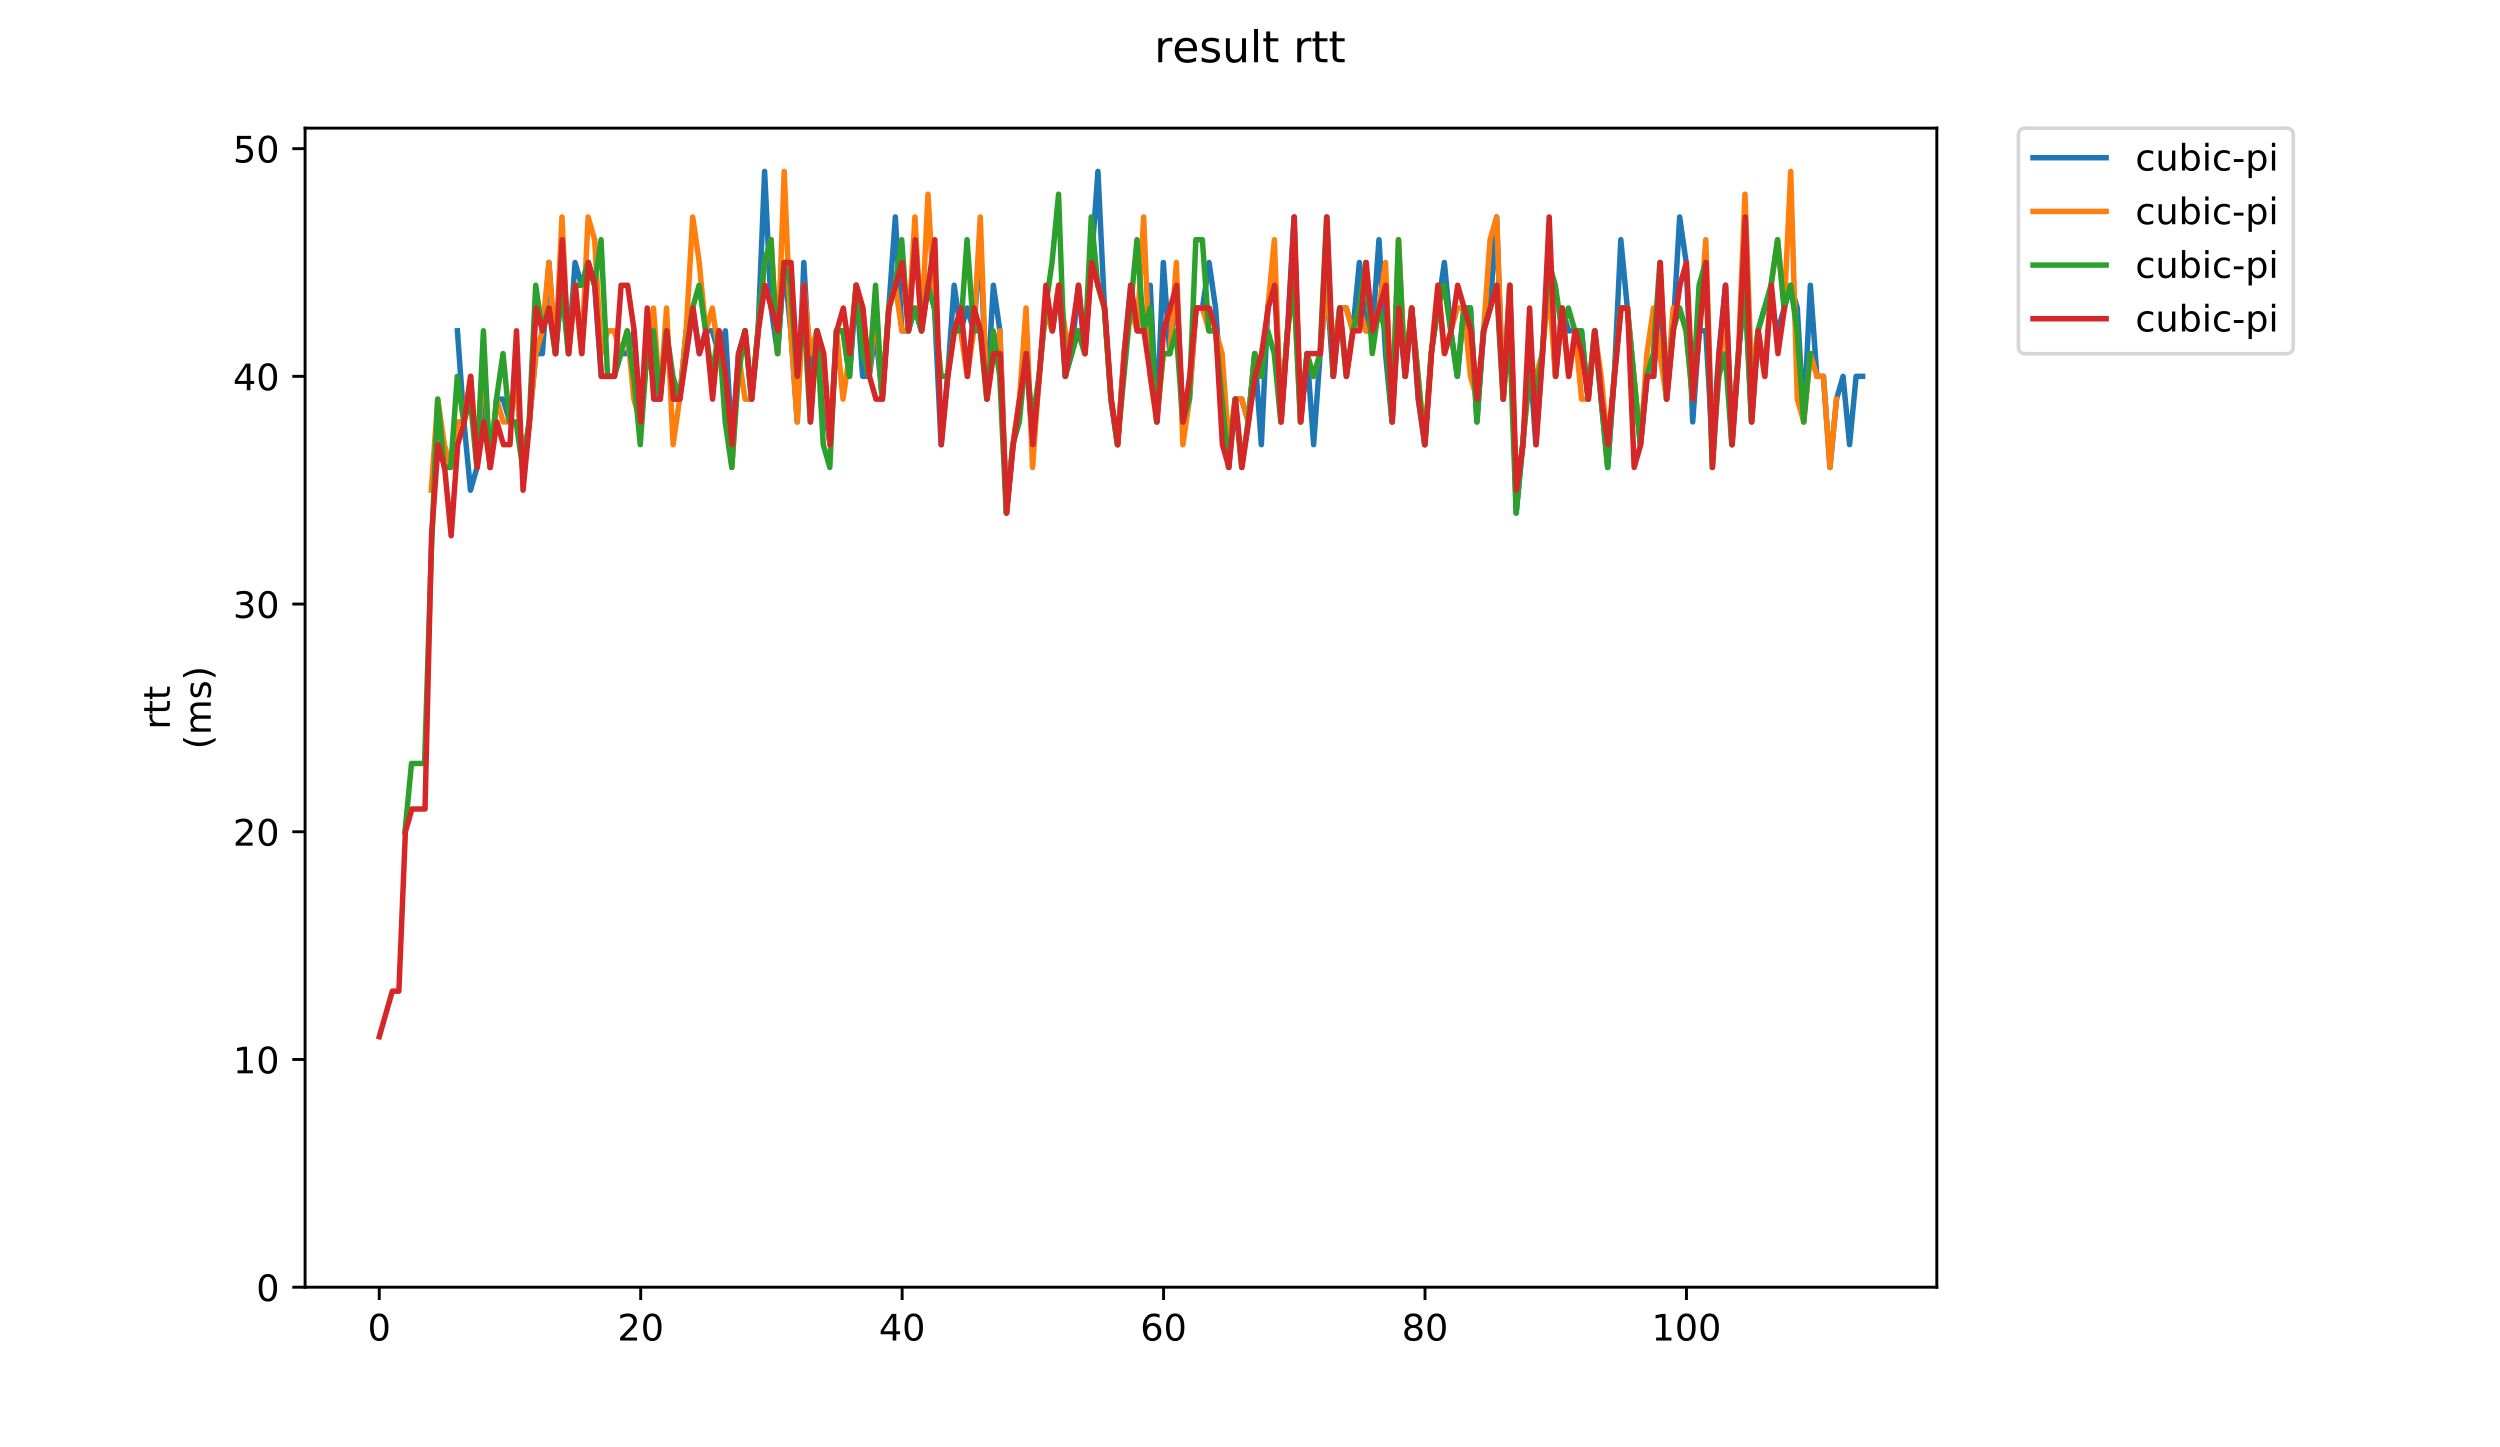 <?xml version="1.0" encoding="utf-8" standalone="no"?>
<!DOCTYPE svg PUBLIC "-//W3C//DTD SVG 1.1//EN"
  "http://www.w3.org/Graphics/SVG/1.1/DTD/svg11.dtd">
<!-- Created with matplotlib (https://matplotlib.org/) -->
<svg height="396pt" version="1.1" viewBox="0 0 684 396" width="684pt" xmlns="http://www.w3.org/2000/svg" xmlns:xlink="http://www.w3.org/1999/xlink">
 <defs>
  <style type="text/css">
*{stroke-linecap:butt;stroke-linejoin:round;}
  </style>
 </defs>
 <g id="figure_1">
  <g id="patch_1">
   <path d="M 0 396 
L 684 396 
L 684 0 
L 0 0 
z
" style="fill:#ffffff;"/>
  </g>
  <g id="axes_1">
   <g id="patch_2">
    <path d="M 83.472 352.174 
L 529.913 352.174 
L 529.913 35.062 
L 83.472 35.062 
z
" style="fill:#ffffff;"/>
   </g>
   <g id="matplotlib.axis_1">
    <g id="xtick_1">
     <g id="line2d_1">
      <defs>
       <path d="M 0 0 
L 0 3.5 
" id="m9bc7ec6eb8" style="stroke:#000000;stroke-width:0.8;"/>
      </defs>
      <g>
       <use style="stroke:#000000;stroke-width:0.8;" x="103.765" xlink:href="#m9bc7ec6eb8" y="352.174"/>
      </g>
     </g>
     <g id="text_1">
      <!-- 0 -->
      <defs>
       <path d="M 31.781 66.406 
Q 24.172 66.406 20.328 58.906 
Q 16.5 51.422 16.5 36.375 
Q 16.5 21.391 20.328 13.891 
Q 24.172 6.391 31.781 6.391 
Q 39.453 6.391 43.281 13.891 
Q 47.125 21.391 47.125 36.375 
Q 47.125 51.422 43.281 58.906 
Q 39.453 66.406 31.781 66.406 
z
M 31.781 74.219 
Q 44.047 74.219 50.516 64.516 
Q 56.984 54.828 56.984 36.375 
Q 56.984 17.969 50.516 8.266 
Q 44.047 -1.422 31.781 -1.422 
Q 19.531 -1.422 13.062 8.266 
Q 6.594 17.969 6.594 36.375 
Q 6.594 54.828 13.062 64.516 
Q 19.531 74.219 31.781 74.219 
z
" id="DejaVuSans-48"/>
      </defs>
      <g transform="translate(100.584 366.773)scale(0.1 -0.1)">
       <use xlink:href="#DejaVuSans-48"/>
      </g>
     </g>
    </g>
    <g id="xtick_2">
     <g id="line2d_2">
      <g>
       <use style="stroke:#000000;stroke-width:0.8;" x="175.295" xlink:href="#m9bc7ec6eb8" y="352.174"/>
      </g>
     </g>
     <g id="text_2">
      <!-- 20 -->
      <defs>
       <path d="M 19.188 8.297 
L 53.609 8.297 
L 53.609 0 
L 7.328 0 
L 7.328 8.297 
Q 12.938 14.109 22.625 23.891 
Q 32.328 33.688 34.812 36.531 
Q 39.547 41.844 41.422 45.531 
Q 43.312 49.219 43.312 52.781 
Q 43.312 58.594 39.234 62.25 
Q 35.156 65.922 28.609 65.922 
Q 23.969 65.922 18.812 64.312 
Q 13.672 62.703 7.812 59.422 
L 7.812 69.391 
Q 13.766 71.781 18.938 73 
Q 24.125 74.219 28.422 74.219 
Q 39.75 74.219 46.484 68.547 
Q 53.219 62.891 53.219 53.422 
Q 53.219 48.922 51.531 44.891 
Q 49.859 40.875 45.406 35.406 
Q 44.188 33.984 37.641 27.219 
Q 31.109 20.453 19.188 8.297 
z
" id="DejaVuSans-50"/>
      </defs>
      <g transform="translate(168.932 366.773)scale(0.1 -0.1)">
       <use xlink:href="#DejaVuSans-50"/>
       <use x="63.623" xlink:href="#DejaVuSans-48"/>
      </g>
     </g>
    </g>
    <g id="xtick_3">
     <g id="line2d_3">
      <g>
       <use style="stroke:#000000;stroke-width:0.8;" x="246.824" xlink:href="#m9bc7ec6eb8" y="352.174"/>
      </g>
     </g>
     <g id="text_3">
      <!-- 40 -->
      <defs>
       <path d="M 37.797 64.312 
L 12.891 25.391 
L 37.797 25.391 
z
M 35.203 72.906 
L 47.609 72.906 
L 47.609 25.391 
L 58.016 25.391 
L 58.016 17.188 
L 47.609 17.188 
L 47.609 0 
L 37.797 0 
L 37.797 17.188 
L 4.891 17.188 
L 4.891 26.703 
z
" id="DejaVuSans-52"/>
      </defs>
      <g transform="translate(240.462 366.773)scale(0.1 -0.1)">
       <use xlink:href="#DejaVuSans-52"/>
       <use x="63.623" xlink:href="#DejaVuSans-48"/>
      </g>
     </g>
    </g>
    <g id="xtick_4">
     <g id="line2d_4">
      <g>
       <use style="stroke:#000000;stroke-width:0.8;" x="318.354" xlink:href="#m9bc7ec6eb8" y="352.174"/>
      </g>
     </g>
     <g id="text_4">
      <!-- 60 -->
      <defs>
       <path d="M 33.016 40.375 
Q 26.375 40.375 22.484 35.828 
Q 18.609 31.297 18.609 23.391 
Q 18.609 15.531 22.484 10.953 
Q 26.375 6.391 33.016 6.391 
Q 39.656 6.391 43.531 10.953 
Q 47.406 15.531 47.406 23.391 
Q 47.406 31.297 43.531 35.828 
Q 39.656 40.375 33.016 40.375 
z
M 52.594 71.297 
L 52.594 62.312 
Q 48.875 64.062 45.094 64.984 
Q 41.312 65.922 37.594 65.922 
Q 27.828 65.922 22.672 59.328 
Q 17.531 52.734 16.797 39.406 
Q 19.672 43.656 24.016 45.922 
Q 28.375 48.188 33.594 48.188 
Q 44.578 48.188 50.953 41.516 
Q 57.328 34.859 57.328 23.391 
Q 57.328 12.156 50.688 5.359 
Q 44.047 -1.422 33.016 -1.422 
Q 20.359 -1.422 13.672 8.266 
Q 6.984 17.969 6.984 36.375 
Q 6.984 53.656 15.188 63.938 
Q 23.391 74.219 37.203 74.219 
Q 40.922 74.219 44.703 73.484 
Q 48.484 72.75 52.594 71.297 
z
" id="DejaVuSans-54"/>
      </defs>
      <g transform="translate(311.991 366.773)scale(0.1 -0.1)">
       <use xlink:href="#DejaVuSans-54"/>
       <use x="63.623" xlink:href="#DejaVuSans-48"/>
      </g>
     </g>
    </g>
    <g id="xtick_5">
     <g id="line2d_5">
      <g>
       <use style="stroke:#000000;stroke-width:0.8;" x="389.883" xlink:href="#m9bc7ec6eb8" y="352.174"/>
      </g>
     </g>
     <g id="text_5">
      <!-- 80 -->
      <defs>
       <path d="M 31.781 34.625 
Q 24.75 34.625 20.719 30.859 
Q 16.703 27.094 16.703 20.516 
Q 16.703 13.922 20.719 10.156 
Q 24.75 6.391 31.781 6.391 
Q 38.812 6.391 42.859 10.172 
Q 46.922 13.969 46.922 20.516 
Q 46.922 27.094 42.891 30.859 
Q 38.875 34.625 31.781 34.625 
z
M 21.922 38.812 
Q 15.578 40.375 12.031 44.719 
Q 8.5 49.078 8.5 55.328 
Q 8.5 64.062 14.719 69.141 
Q 20.953 74.219 31.781 74.219 
Q 42.672 74.219 48.875 69.141 
Q 55.078 64.062 55.078 55.328 
Q 55.078 49.078 51.531 44.719 
Q 48 40.375 41.703 38.812 
Q 48.828 37.156 52.797 32.312 
Q 56.781 27.484 56.781 20.516 
Q 56.781 9.906 50.312 4.234 
Q 43.844 -1.422 31.781 -1.422 
Q 19.734 -1.422 13.25 4.234 
Q 6.781 9.906 6.781 20.516 
Q 6.781 27.484 10.781 32.312 
Q 14.797 37.156 21.922 38.812 
z
M 18.312 54.391 
Q 18.312 48.734 21.844 45.562 
Q 25.391 42.391 31.781 42.391 
Q 38.141 42.391 41.719 45.562 
Q 45.312 48.734 45.312 54.391 
Q 45.312 60.062 41.719 63.234 
Q 38.141 66.406 31.781 66.406 
Q 25.391 66.406 21.844 63.234 
Q 18.312 60.062 18.312 54.391 
z
" id="DejaVuSans-56"/>
      </defs>
      <g transform="translate(383.521 366.773)scale(0.1 -0.1)">
       <use xlink:href="#DejaVuSans-56"/>
       <use x="63.623" xlink:href="#DejaVuSans-48"/>
      </g>
     </g>
    </g>
    <g id="xtick_6">
     <g id="line2d_6">
      <g>
       <use style="stroke:#000000;stroke-width:0.8;" x="461.413" xlink:href="#m9bc7ec6eb8" y="352.174"/>
      </g>
     </g>
     <g id="text_6">
      <!-- 100 -->
      <defs>
       <path d="M 12.406 8.297 
L 28.516 8.297 
L 28.516 63.922 
L 10.984 60.406 
L 10.984 69.391 
L 28.422 72.906 
L 38.281 72.906 
L 38.281 8.297 
L 54.391 8.297 
L 54.391 0 
L 12.406 0 
z
" id="DejaVuSans-49"/>
      </defs>
      <g transform="translate(451.869 366.773)scale(0.1 -0.1)">
       <use xlink:href="#DejaVuSans-49"/>
       <use x="63.623" xlink:href="#DejaVuSans-48"/>
       <use x="127.246" xlink:href="#DejaVuSans-48"/>
      </g>
     </g>
    </g>
   </g>
   <g id="matplotlib.axis_2">
    <g id="ytick_1">
     <g id="line2d_7">
      <defs>
       <path d="M 0 0 
L -3.5 0 
" id="m6df51ce9be" style="stroke:#000000;stroke-width:0.8;"/>
      </defs>
      <g>
       <use style="stroke:#000000;stroke-width:0.8;" x="83.472" xlink:href="#m6df51ce9be" y="352.174"/>
      </g>
     </g>
     <g id="text_7">
      <!-- 0 -->
      <g transform="translate(70.11 355.973)scale(0.1 -0.1)">
       <use xlink:href="#DejaVuSans-48"/>
      </g>
     </g>
    </g>
    <g id="ytick_2">
     <g id="line2d_8">
      <g>
       <use style="stroke:#000000;stroke-width:0.8;" x="83.472" xlink:href="#m6df51ce9be" y="289.873"/>
      </g>
     </g>
     <g id="text_8">
      <!-- 10 -->
      <g transform="translate(63.747 293.672)scale(0.1 -0.1)">
       <use xlink:href="#DejaVuSans-49"/>
       <use x="63.623" xlink:href="#DejaVuSans-48"/>
      </g>
     </g>
    </g>
    <g id="ytick_3">
     <g id="line2d_9">
      <g>
       <use style="stroke:#000000;stroke-width:0.8;" x="83.472" xlink:href="#m6df51ce9be" y="227.572"/>
      </g>
     </g>
     <g id="text_9">
      <!-- 20 -->
      <g transform="translate(63.747 231.372)scale(0.1 -0.1)">
       <use xlink:href="#DejaVuSans-50"/>
       <use x="63.623" xlink:href="#DejaVuSans-48"/>
      </g>
     </g>
    </g>
    <g id="ytick_4">
     <g id="line2d_10">
      <g>
       <use style="stroke:#000000;stroke-width:0.8;" x="83.472" xlink:href="#m6df51ce9be" y="165.271"/>
      </g>
     </g>
     <g id="text_10">
      <!-- 30 -->
      <defs>
       <path d="M 40.578 39.312 
Q 47.656 37.797 51.625 33 
Q 55.609 28.219 55.609 21.188 
Q 55.609 10.406 48.188 4.484 
Q 40.766 -1.422 27.094 -1.422 
Q 22.516 -1.422 17.656 -0.516 
Q 12.797 0.391 7.625 2.203 
L 7.625 11.719 
Q 11.719 9.328 16.594 8.109 
Q 21.484 6.891 26.812 6.891 
Q 36.078 6.891 40.938 10.547 
Q 45.797 14.203 45.797 21.188 
Q 45.797 27.641 41.281 31.266 
Q 36.766 34.906 28.719 34.906 
L 20.219 34.906 
L 20.219 43.016 
L 29.109 43.016 
Q 36.375 43.016 40.234 45.922 
Q 44.094 48.828 44.094 54.297 
Q 44.094 59.906 40.109 62.906 
Q 36.141 65.922 28.719 65.922 
Q 24.656 65.922 20.016 65.031 
Q 15.375 64.156 9.812 62.312 
L 9.812 71.094 
Q 15.438 72.656 20.344 73.438 
Q 25.25 74.219 29.594 74.219 
Q 40.828 74.219 47.359 69.109 
Q 53.906 64.016 53.906 55.328 
Q 53.906 49.266 50.438 45.094 
Q 46.969 40.922 40.578 39.312 
z
" id="DejaVuSans-51"/>
      </defs>
      <g transform="translate(63.747 169.071)scale(0.1 -0.1)">
       <use xlink:href="#DejaVuSans-51"/>
       <use x="63.623" xlink:href="#DejaVuSans-48"/>
      </g>
     </g>
    </g>
    <g id="ytick_5">
     <g id="line2d_11">
      <g>
       <use style="stroke:#000000;stroke-width:0.8;" x="83.472" xlink:href="#m6df51ce9be" y="102.97"/>
      </g>
     </g>
     <g id="text_11">
      <!-- 40 -->
      <g transform="translate(63.747 106.77)scale(0.1 -0.1)">
       <use xlink:href="#DejaVuSans-52"/>
       <use x="63.623" xlink:href="#DejaVuSans-48"/>
      </g>
     </g>
    </g>
    <g id="ytick_6">
     <g id="line2d_12">
      <g>
       <use style="stroke:#000000;stroke-width:0.8;" x="83.472" xlink:href="#m6df51ce9be" y="40.67"/>
      </g>
     </g>
     <g id="text_12">
      <!-- 50 -->
      <defs>
       <path d="M 10.797 72.906 
L 49.516 72.906 
L 49.516 64.594 
L 19.828 64.594 
L 19.828 46.734 
Q 21.969 47.469 24.109 47.828 
Q 26.266 48.188 28.422 48.188 
Q 40.625 48.188 47.75 41.5 
Q 54.891 34.812 54.891 23.391 
Q 54.891 11.625 47.562 5.094 
Q 40.234 -1.422 26.906 -1.422 
Q 22.312 -1.422 17.547 -0.641 
Q 12.797 0.141 7.719 1.703 
L 7.719 11.625 
Q 12.109 9.234 16.797 8.062 
Q 21.484 6.891 26.703 6.891 
Q 35.156 6.891 40.078 11.328 
Q 45.016 15.766 45.016 23.391 
Q 45.016 31 40.078 35.438 
Q 35.156 39.891 26.703 39.891 
Q 22.75 39.891 18.812 39.016 
Q 14.891 38.141 10.797 36.281 
z
" id="DejaVuSans-53"/>
      </defs>
      <g transform="translate(63.747 44.469)scale(0.1 -0.1)">
       <use xlink:href="#DejaVuSans-53"/>
       <use x="63.623" xlink:href="#DejaVuSans-48"/>
      </g>
     </g>
    </g>
    <g id="text_13">
     <!-- rtt -->
     <defs>
      <path d="M 41.109 46.297 
Q 39.594 47.172 37.812 47.578 
Q 36.031 48 33.891 48 
Q 26.266 48 22.188 43.047 
Q 18.109 38.094 18.109 28.812 
L 18.109 0 
L 9.078 0 
L 9.078 54.688 
L 18.109 54.688 
L 18.109 46.188 
Q 20.953 51.172 25.484 53.578 
Q 30.031 56 36.531 56 
Q 37.453 56 38.578 55.875 
Q 39.703 55.766 41.062 55.516 
z
" id="DejaVuSans-114"/>
      <path d="M 18.312 70.219 
L 18.312 54.688 
L 36.812 54.688 
L 36.812 47.703 
L 18.312 47.703 
L 18.312 18.016 
Q 18.312 11.328 20.141 9.422 
Q 21.969 7.516 27.594 7.516 
L 36.812 7.516 
L 36.812 0 
L 27.594 0 
Q 17.188 0 13.234 3.875 
Q 9.281 7.766 9.281 18.016 
L 9.281 47.703 
L 2.688 47.703 
L 2.688 54.688 
L 9.281 54.688 
L 9.281 70.219 
z
" id="DejaVuSans-116"/>
     </defs>
     <g transform="translate(46.47 199.594)rotate(-90)scale(0.1 -0.1)">
      <use xlink:href="#DejaVuSans-114"/>
      <use x="41.113" xlink:href="#DejaVuSans-116"/>
      <use x="80.322" xlink:href="#DejaVuSans-116"/>
     </g>
     <!-- (ms) -->
     <defs>
      <path d="M 31 75.875 
Q 24.469 64.656 21.281 53.656 
Q 18.109 42.672 18.109 31.391 
Q 18.109 20.125 21.312 9.062 
Q 24.516 -2 31 -13.188 
L 23.188 -13.188 
Q 15.875 -1.703 12.234 9.375 
Q 8.594 20.453 8.594 31.391 
Q 8.594 42.281 12.203 53.312 
Q 15.828 64.359 23.188 75.875 
z
" id="DejaVuSans-40"/>
      <path d="M 52 44.188 
Q 55.375 50.25 60.062 53.125 
Q 64.75 56 71.094 56 
Q 79.641 56 84.281 50.016 
Q 88.922 44.047 88.922 33.016 
L 88.922 0 
L 79.891 0 
L 79.891 32.719 
Q 79.891 40.578 77.094 44.375 
Q 74.312 48.188 68.609 48.188 
Q 61.625 48.188 57.562 43.547 
Q 53.516 38.922 53.516 30.906 
L 53.516 0 
L 44.484 0 
L 44.484 32.719 
Q 44.484 40.625 41.703 44.406 
Q 38.922 48.188 33.109 48.188 
Q 26.219 48.188 22.156 43.531 
Q 18.109 38.875 18.109 30.906 
L 18.109 0 
L 9.078 0 
L 9.078 54.688 
L 18.109 54.688 
L 18.109 46.188 
Q 21.188 51.219 25.484 53.609 
Q 29.781 56 35.688 56 
Q 41.656 56 45.828 52.969 
Q 50 49.953 52 44.188 
z
" id="DejaVuSans-109"/>
      <path d="M 44.281 53.078 
L 44.281 44.578 
Q 40.484 46.531 36.375 47.5 
Q 32.281 48.484 27.875 48.484 
Q 21.188 48.484 17.844 46.438 
Q 14.5 44.391 14.5 40.281 
Q 14.5 37.156 16.891 35.375 
Q 19.281 33.594 26.516 31.984 
L 29.594 31.297 
Q 39.156 29.25 43.188 25.516 
Q 47.219 21.781 47.219 15.094 
Q 47.219 7.469 41.188 3.016 
Q 35.156 -1.422 24.609 -1.422 
Q 20.219 -1.422 15.453 -0.562 
Q 10.688 0.297 5.422 2 
L 5.422 11.281 
Q 10.406 8.688 15.234 7.391 
Q 20.062 6.109 24.812 6.109 
Q 31.156 6.109 34.562 8.281 
Q 37.984 10.453 37.984 14.406 
Q 37.984 18.062 35.516 20.016 
Q 33.062 21.969 24.703 23.781 
L 21.578 24.516 
Q 13.234 26.266 9.516 29.906 
Q 5.812 33.547 5.812 39.891 
Q 5.812 47.609 11.281 51.797 
Q 16.75 56 26.812 56 
Q 31.781 56 36.172 55.266 
Q 40.578 54.547 44.281 53.078 
z
" id="DejaVuSans-115"/>
      <path d="M 8.016 75.875 
L 15.828 75.875 
Q 23.141 64.359 26.781 53.312 
Q 30.422 42.281 30.422 31.391 
Q 30.422 20.453 26.781 9.375 
Q 23.141 -1.703 15.828 -13.188 
L 8.016 -13.188 
Q 14.5 -2 17.703 9.062 
Q 20.906 20.125 20.906 31.391 
Q 20.906 42.672 17.703 53.656 
Q 14.5 64.656 8.016 75.875 
z
" id="DejaVuSans-41"/>
     </defs>
     <g transform="translate(57.668 204.995)rotate(-90)scale(0.1 -0.1)">
      <use xlink:href="#DejaVuSans-40"/>
      <use x="39.014" xlink:href="#DejaVuSans-109"/>
      <use x="136.426" xlink:href="#DejaVuSans-115"/>
      <use x="188.525" xlink:href="#DejaVuSans-41"/>
     </g>
    </g>
   </g>
   <g id="line2d_13">
    <path clip-path="url(#pebfc3f76d1)" d="M 125.149 90.51 
L 126.937 115.431 
L 128.725 134.121 
L 130.514 127.891 
L 132.302 109.201 
L 134.09 127.891 
L 135.878 109.201 
L 137.667 109.201 
L 139.455 115.431 
L 141.243 102.97 
L 143.031 127.891 
L 144.819 115.431 
L 146.608 96.74 
L 148.396 96.74 
L 150.184 71.82 
L 151.972 96.74 
L 153.761 78.05 
L 155.549 96.74 
L 157.337 71.82 
L 159.125 78.05 
L 160.914 71.82 
L 162.702 78.05 
L 164.49 102.97 
L 168.067 102.97 
L 169.855 96.74 
L 171.643 96.74 
L 173.431 90.51 
L 175.22 115.431 
L 177.008 96.74 
L 180.584 109.201 
L 182.373 90.51 
L 184.161 109.201 
L 185.949 109.201 
L 187.737 90.51 
L 189.525 84.28 
L 191.314 96.74 
L 193.102 90.51 
L 194.89 90.51 
L 196.678 96.74 
L 198.467 90.51 
L 200.255 121.661 
L 202.043 96.74 
L 203.831 90.51 
L 205.62 109.201 
L 207.408 90.51 
L 209.196 46.9 
L 210.984 84.28 
L 212.773 96.74 
L 214.561 71.82 
L 216.349 90.51 
L 218.137 115.431 
L 219.926 71.82 
L 221.714 102.97 
L 223.502 90.51 
L 225.29 109.201 
L 227.078 121.661 
L 228.867 90.51 
L 230.655 90.51 
L 232.443 102.97 
L 234.231 78.05 
L 236.02 102.97 
L 237.808 102.97 
L 239.596 90.51 
L 241.384 109.201 
L 244.961 59.36 
L 246.749 90.51 
L 248.537 90.51 
L 250.326 84.28 
L 252.114 90.51 
L 253.902 78.05 
L 255.69 84.28 
L 257.479 121.661 
L 259.267 102.97 
L 261.055 78.05 
L 262.843 90.51 
L 264.631 84.28 
L 266.42 90.51 
L 268.208 65.59 
L 269.996 109.201 
L 271.784 78.05 
L 273.573 90.51 
L 275.361 140.351 
L 277.149 121.661 
L 280.726 96.74 
L 282.514 121.661 
L 286.09 84.28 
L 287.879 90.51 
L 289.667 78.05 
L 291.455 102.97 
L 293.243 96.74 
L 295.032 78.05 
L 296.82 96.74 
L 300.396 46.9 
L 302.185 84.28 
L 303.973 109.201 
L 305.761 121.661 
L 307.549 96.74 
L 309.337 78.05 
L 311.126 90.51 
L 312.914 90.51 
L 314.702 78.05 
L 316.49 115.431 
L 318.279 71.82 
L 320.067 96.74 
L 321.855 78.05 
L 323.643 115.431 
L 325.432 109.201 
L 327.22 84.28 
L 329.008 84.28 
L 330.796 71.82 
L 332.585 84.28 
L 334.373 109.201 
L 336.161 127.891 
L 337.949 109.201 
L 339.738 109.201 
L 341.526 115.431 
L 343.314 96.74 
L 345.102 121.661 
L 346.89 84.28 
L 348.679 71.82 
L 350.467 115.431 
L 352.255 90.51 
L 354.043 59.36 
L 355.832 115.431 
L 357.62 96.74 
L 359.408 121.661 
L 361.196 96.74 
L 362.985 78.05 
L 364.773 102.97 
L 366.561 84.28 
L 368.349 84.28 
L 370.138 90.51 
L 371.926 71.82 
L 373.714 90.51 
L 375.502 90.51 
L 377.291 65.59 
L 379.079 96.74 
L 380.867 115.431 
L 382.655 84.28 
L 384.443 102.97 
L 386.232 84.28 
L 388.02 109.201 
L 389.808 121.661 
L 391.596 96.74 
L 395.173 71.82 
L 396.961 90.51 
L 398.749 102.97 
L 400.538 84.28 
L 402.326 84.28 
L 404.114 115.431 
L 405.902 90.51 
L 407.691 84.28 
L 409.479 59.36 
L 411.267 109.201 
L 413.055 78.05 
L 414.844 140.351 
L 416.632 121.661 
L 418.42 96.74 
L 420.208 121.661 
L 423.785 71.82 
L 425.573 102.97 
L 427.361 84.28 
L 429.149 90.51 
L 432.726 90.51 
L 434.514 109.201 
L 436.302 90.51 
L 439.879 127.891 
L 441.667 102.97 
L 443.455 65.59 
L 448.82 121.661 
L 450.608 102.97 
L 452.397 102.97 
L 454.185 78.05 
L 455.973 109.201 
L 457.761 90.51 
L 459.55 59.36 
L 461.338 71.82 
L 463.126 115.431 
L 464.914 90.51 
L 466.702 90.51 
L 468.491 121.661 
L 470.279 96.74 
L 472.067 78.05 
L 473.855 121.661 
L 475.644 96.74 
L 477.432 78.05 
L 479.22 115.431 
L 481.008 90.51 
L 482.797 84.28 
L 484.585 84.28 
L 486.373 90.51 
L 489.95 78.05 
L 491.738 84.28 
L 493.526 115.431 
L 495.314 78.05 
L 497.103 102.97 
L 498.891 102.97 
L 500.679 127.891 
L 502.467 109.201 
L 504.255 102.97 
L 506.044 121.661 
L 507.832 102.97 
L 509.62 102.97 
L 509.62 102.97 
" style="fill:none;stroke:#1f77b4;stroke-linecap:square;stroke-width:1.5;"/>
   </g>
   <g id="line2d_14">
    <path clip-path="url(#pebfc3f76d1)" d="M 117.992 134.121 
L 119.781 109.201 
L 121.569 121.661 
L 123.357 127.891 
L 125.145 115.431 
L 126.934 115.431 
L 128.722 102.97 
L 130.51 127.891 
L 132.298 96.74 
L 134.086 127.891 
L 135.875 109.201 
L 137.663 115.431 
L 139.451 115.431 
L 141.239 102.97 
L 143.028 127.891 
L 144.816 115.431 
L 146.604 96.74 
L 148.392 90.51 
L 150.181 71.82 
L 151.969 96.74 
L 153.757 59.36 
L 155.545 96.74 
L 157.334 78.05 
L 159.122 96.74 
L 160.91 59.36 
L 162.698 65.59 
L 164.487 96.74 
L 166.275 90.51 
L 168.063 90.51 
L 169.851 96.74 
L 171.639 90.51 
L 173.428 109.201 
L 175.216 115.431 
L 177.004 96.74 
L 178.792 84.28 
L 180.581 109.201 
L 182.369 84.28 
L 184.157 121.661 
L 185.945 109.201 
L 187.734 90.51 
L 189.522 59.36 
L 191.31 71.82 
L 193.098 90.51 
L 194.887 84.28 
L 196.675 96.74 
L 198.463 102.97 
L 200.251 127.891 
L 202.04 96.74 
L 203.828 109.201 
L 205.616 109.201 
L 209.193 71.82 
L 210.981 65.59 
L 212.769 96.74 
L 214.557 46.9 
L 216.345 90.51 
L 218.134 115.431 
L 219.922 78.05 
L 221.71 96.74 
L 223.498 90.51 
L 225.287 96.74 
L 227.075 121.661 
L 228.863 90.51 
L 230.651 109.201 
L 232.44 96.74 
L 234.228 78.05 
L 236.016 84.28 
L 237.804 102.97 
L 239.593 84.28 
L 241.381 109.201 
L 243.169 84.28 
L 244.957 78.05 
L 246.746 90.51 
L 248.534 90.51 
L 250.322 59.36 
L 252.11 90.51 
L 253.898 53.13 
L 255.687 84.28 
L 257.475 102.97 
L 259.263 102.97 
L 261.051 90.51 
L 262.84 90.51 
L 264.628 102.97 
L 266.416 90.51 
L 268.204 59.36 
L 269.993 109.201 
L 271.781 96.74 
L 273.569 90.51 
L 275.357 140.351 
L 277.146 121.661 
L 278.934 109.201 
L 280.722 84.28 
L 282.51 127.891 
L 284.299 102.97 
L 286.087 84.28 
L 287.875 90.51 
L 289.663 78.05 
L 291.451 90.51 
L 293.24 96.74 
L 295.028 90.51 
L 296.816 96.74 
L 298.604 71.82 
L 302.181 84.28 
L 303.969 109.201 
L 305.757 121.661 
L 307.546 96.74 
L 309.334 84.28 
L 311.122 90.51 
L 312.91 59.36 
L 314.699 102.97 
L 316.487 115.431 
L 318.275 96.74 
L 320.063 96.74 
L 321.852 71.82 
L 323.64 121.661 
L 325.428 109.201 
L 327.216 84.28 
L 329.005 84.28 
L 330.793 90.51 
L 332.581 90.51 
L 334.369 96.74 
L 336.157 121.661 
L 337.946 109.201 
L 339.734 109.201 
L 341.522 115.431 
L 343.31 96.74 
L 345.099 102.97 
L 348.675 65.59 
L 350.463 115.431 
L 352.252 90.51 
L 354.04 78.05 
L 355.828 115.431 
L 357.616 96.74 
L 359.405 102.97 
L 361.193 96.74 
L 362.981 78.05 
L 364.769 96.74 
L 366.558 84.28 
L 368.346 84.28 
L 370.134 90.51 
L 371.922 84.28 
L 373.71 90.51 
L 375.499 90.51 
L 377.287 84.28 
L 379.075 71.82 
L 380.863 115.431 
L 382.652 65.59 
L 384.44 102.97 
L 386.228 84.28 
L 389.805 121.661 
L 391.593 96.74 
L 393.381 78.05 
L 395.169 96.74 
L 398.746 84.28 
L 400.534 84.28 
L 402.322 102.97 
L 404.111 109.201 
L 405.899 90.51 
L 407.687 65.59 
L 409.475 59.36 
L 411.264 109.201 
L 413.052 78.05 
L 414.84 134.121 
L 416.628 121.661 
L 418.416 102.97 
L 420.205 102.97 
L 421.993 96.74 
L 423.781 78.05 
L 425.569 102.97 
L 427.358 84.28 
L 429.146 102.97 
L 430.934 90.51 
L 432.722 109.201 
L 434.511 109.201 
L 436.299 90.51 
L 438.087 102.97 
L 439.875 121.661 
L 443.452 84.28 
L 445.24 84.28 
L 448.817 121.661 
L 450.605 96.74 
L 452.393 84.28 
L 455.969 109.201 
L 457.758 84.28 
L 459.546 84.28 
L 461.334 90.51 
L 463.122 109.201 
L 464.911 90.51 
L 466.699 65.59 
L 468.487 121.661 
L 472.064 84.28 
L 473.852 121.661 
L 475.64 96.74 
L 477.428 53.13 
L 479.217 102.97 
L 481.005 90.51 
L 482.793 102.97 
L 484.581 78.05 
L 486.37 65.59 
L 488.158 84.28 
L 489.946 46.9 
L 491.734 109.201 
L 493.522 115.431 
L 495.311 96.74 
L 497.099 102.97 
L 498.887 102.97 
L 500.675 127.891 
L 502.464 109.201 
L 502.464 109.201 
" style="fill:none;stroke:#ff7f0e;stroke-linecap:square;stroke-width:1.5;"/>
   </g>
   <g id="line2d_15">
    <path clip-path="url(#pebfc3f76d1)" d="M 110.8 227.572 
L 112.588 208.882 
L 116.165 208.882 
L 117.953 152.811 
L 119.741 109.201 
L 121.529 127.891 
L 123.318 127.891 
L 125.106 102.97 
L 126.894 115.431 
L 128.682 109.201 
L 130.471 127.891 
L 132.259 90.51 
L 134.047 127.891 
L 135.835 109.201 
L 137.624 96.74 
L 139.412 115.431 
L 141.2 115.431 
L 142.988 127.891 
L 144.777 115.431 
L 146.565 78.05 
L 148.353 90.51 
L 150.141 84.28 
L 151.93 96.74 
L 153.718 78.05 
L 155.506 96.74 
L 157.294 78.05 
L 159.082 78.05 
L 160.871 71.82 
L 162.659 78.05 
L 164.447 65.59 
L 166.235 102.97 
L 168.024 102.97 
L 171.6 90.51 
L 173.388 102.97 
L 175.177 121.661 
L 176.965 96.74 
L 178.753 90.51 
L 180.541 109.201 
L 182.33 90.51 
L 184.118 102.97 
L 185.906 109.201 
L 189.483 84.28 
L 191.271 78.05 
L 194.847 102.97 
L 196.635 90.51 
L 198.424 115.431 
L 200.212 127.891 
L 202 102.97 
L 203.788 90.51 
L 205.577 109.201 
L 209.153 71.82 
L 210.941 65.59 
L 212.73 96.74 
L 214.518 71.82 
L 216.306 78.05 
L 218.094 102.97 
L 219.883 84.28 
L 221.671 115.431 
L 223.459 90.51 
L 225.247 121.661 
L 227.036 127.891 
L 228.824 90.51 
L 230.612 90.51 
L 232.4 102.97 
L 234.189 78.05 
L 235.977 96.74 
L 237.765 102.97 
L 239.553 78.05 
L 241.341 109.201 
L 243.13 84.28 
L 244.918 78.05 
L 246.706 65.59 
L 248.494 90.51 
L 250.283 84.28 
L 252.071 90.51 
L 253.859 78.05 
L 255.647 84.28 
L 257.436 102.97 
L 259.224 102.97 
L 261.012 90.51 
L 262.8 90.51 
L 264.589 65.59 
L 266.377 90.51 
L 268.165 90.51 
L 269.953 109.201 
L 271.742 90.51 
L 273.53 102.97 
L 275.318 140.351 
L 277.106 121.661 
L 278.894 115.431 
L 280.683 96.74 
L 282.471 115.431 
L 284.259 102.97 
L 286.047 84.28 
L 287.836 71.82 
L 289.624 53.13 
L 291.412 102.97 
L 294.989 90.51 
L 296.777 96.74 
L 298.565 59.36 
L 300.353 78.05 
L 302.142 84.28 
L 303.93 109.201 
L 305.718 121.661 
L 311.083 65.59 
L 312.871 90.51 
L 314.659 84.28 
L 316.447 115.431 
L 318.236 96.74 
L 320.024 96.74 
L 321.812 90.51 
L 323.6 115.431 
L 325.389 109.201 
L 327.177 65.59 
L 328.965 65.59 
L 330.753 90.51 
L 332.542 90.51 
L 336.118 127.891 
L 337.906 109.201 
L 339.695 127.891 
L 341.483 115.431 
L 343.271 96.74 
L 345.059 102.97 
L 346.848 90.51 
L 348.636 96.74 
L 350.424 115.431 
L 352.212 90.51 
L 354.001 78.05 
L 355.789 115.431 
L 357.577 96.74 
L 359.365 102.97 
L 361.153 96.74 
L 362.942 59.36 
L 364.73 102.97 
L 366.518 84.28 
L 368.306 102.97 
L 370.095 90.51 
L 371.883 84.28 
L 373.671 71.82 
L 375.459 96.74 
L 377.248 84.28 
L 379.036 90.51 
L 380.824 115.431 
L 382.612 65.59 
L 384.401 102.97 
L 386.189 84.28 
L 389.765 121.661 
L 391.554 96.74 
L 393.342 84.28 
L 395.13 78.05 
L 398.706 102.97 
L 400.495 84.28 
L 402.283 84.28 
L 404.071 115.431 
L 405.859 90.51 
L 409.436 78.05 
L 411.224 109.201 
L 413.012 90.51 
L 414.801 140.351 
L 418.377 102.97 
L 420.165 109.201 
L 421.954 96.74 
L 423.742 71.82 
L 425.53 78.05 
L 427.318 90.51 
L 429.107 84.28 
L 430.895 90.51 
L 432.683 90.51 
L 434.471 109.201 
L 436.26 90.51 
L 439.836 127.891 
L 441.624 102.97 
L 443.412 84.28 
L 445.201 84.28 
L 448.777 121.661 
L 450.565 102.97 
L 452.354 96.74 
L 454.142 71.82 
L 455.93 109.201 
L 457.718 90.51 
L 459.507 84.28 
L 461.295 90.51 
L 463.083 109.201 
L 464.871 78.05 
L 466.66 71.82 
L 468.448 127.891 
L 470.236 102.97 
L 472.024 96.74 
L 473.813 121.661 
L 475.601 96.74 
L 477.389 78.05 
L 479.177 115.431 
L 480.965 90.51 
L 484.542 78.05 
L 486.33 65.59 
L 488.118 84.28 
L 489.907 78.05 
L 491.695 90.51 
L 493.483 115.431 
L 495.271 96.74 
L 495.271 96.74 
" style="fill:none;stroke:#2ca02c;stroke-linecap:square;stroke-width:1.5;"/>
   </g>
   <g id="line2d_16">
    <path clip-path="url(#pebfc3f76d1)" d="M 103.765 283.643 
L 107.342 271.183 
L 109.13 271.183 
L 110.918 227.572 
L 112.706 221.342 
L 116.283 221.342 
L 118.071 146.581 
L 119.859 121.661 
L 121.647 127.891 
L 123.436 146.581 
L 125.224 121.661 
L 127.012 115.431 
L 128.8 102.97 
L 130.589 127.891 
L 132.377 115.431 
L 134.165 127.891 
L 135.953 115.431 
L 137.742 121.661 
L 139.53 121.661 
L 141.318 90.51 
L 143.106 134.121 
L 144.895 115.431 
L 146.683 84.28 
L 148.471 90.51 
L 150.259 84.28 
L 152.048 96.74 
L 153.836 65.59 
L 155.624 96.74 
L 157.412 78.05 
L 159.201 96.74 
L 160.989 71.82 
L 162.777 78.05 
L 164.565 102.97 
L 168.142 102.97 
L 169.93 78.05 
L 171.718 78.05 
L 173.506 90.51 
L 175.295 115.431 
L 177.083 84.28 
L 178.871 109.201 
L 180.659 109.201 
L 182.448 90.51 
L 184.236 109.201 
L 186.024 109.201 
L 189.601 84.28 
L 191.389 96.74 
L 193.177 90.51 
L 194.965 109.201 
L 196.754 90.51 
L 198.542 102.97 
L 200.33 121.661 
L 202.118 96.74 
L 203.906 90.51 
L 205.695 109.201 
L 207.483 90.51 
L 209.271 78.05 
L 212.848 90.51 
L 214.636 71.82 
L 216.424 71.82 
L 218.212 102.97 
L 220.001 78.05 
L 221.789 115.431 
L 223.577 90.51 
L 225.365 96.74 
L 227.154 121.661 
L 228.942 90.51 
L 230.73 84.28 
L 232.518 96.74 
L 234.307 78.05 
L 236.095 84.28 
L 237.883 102.97 
L 239.671 109.201 
L 241.459 109.201 
L 243.248 84.28 
L 246.824 71.82 
L 248.612 90.51 
L 250.401 65.59 
L 252.189 90.51 
L 255.765 65.59 
L 257.554 121.661 
L 259.342 102.97 
L 261.13 90.51 
L 262.918 84.28 
L 264.707 102.97 
L 266.495 84.28 
L 268.283 90.51 
L 270.071 109.201 
L 271.86 96.74 
L 273.648 96.74 
L 275.436 140.351 
L 277.224 121.661 
L 280.801 96.74 
L 282.589 121.661 
L 284.377 102.97 
L 286.165 78.05 
L 287.954 90.51 
L 289.742 78.05 
L 291.53 102.97 
L 295.107 78.05 
L 296.895 96.74 
L 298.683 71.82 
L 302.26 84.28 
L 304.048 109.201 
L 305.836 121.661 
L 307.624 96.74 
L 309.413 78.05 
L 311.201 90.51 
L 312.989 90.51 
L 316.566 115.431 
L 318.354 90.51 
L 321.93 78.05 
L 323.718 115.431 
L 325.507 102.97 
L 327.295 84.28 
L 330.871 84.28 
L 332.66 90.51 
L 334.448 121.661 
L 336.236 127.891 
L 338.024 109.201 
L 339.813 127.891 
L 343.389 102.97 
L 345.177 96.74 
L 346.966 84.28 
L 348.754 78.05 
L 350.542 115.431 
L 352.33 90.51 
L 354.119 59.36 
L 355.907 115.431 
L 357.695 96.74 
L 361.271 96.74 
L 363.06 59.36 
L 364.848 102.97 
L 366.636 84.28 
L 368.424 102.97 
L 370.213 90.51 
L 372.001 90.51 
L 373.789 71.82 
L 375.577 90.51 
L 379.154 78.05 
L 380.942 115.431 
L 382.73 84.28 
L 384.519 102.97 
L 386.307 84.28 
L 388.095 109.201 
L 389.883 121.661 
L 391.672 96.74 
L 393.46 78.05 
L 395.248 96.74 
L 397.036 90.51 
L 398.825 78.05 
L 402.401 90.51 
L 404.189 109.201 
L 405.977 90.51 
L 409.554 78.05 
L 411.342 109.201 
L 413.13 78.05 
L 414.919 134.121 
L 416.707 121.661 
L 418.495 84.28 
L 420.283 121.661 
L 422.072 96.74 
L 423.86 59.36 
L 425.648 102.97 
L 427.436 84.28 
L 429.225 102.97 
L 431.013 90.51 
L 432.801 96.74 
L 434.589 109.201 
L 436.378 90.51 
L 438.166 109.201 
L 439.954 121.661 
L 443.53 84.28 
L 445.319 84.28 
L 447.107 127.891 
L 448.895 121.661 
L 450.683 102.97 
L 452.472 102.97 
L 454.26 71.82 
L 456.048 109.201 
L 457.836 90.51 
L 459.625 78.05 
L 461.413 71.82 
L 463.201 109.201 
L 466.778 71.82 
L 468.566 127.891 
L 470.354 96.74 
L 472.142 78.05 
L 473.931 121.661 
L 475.719 96.74 
L 477.507 59.36 
L 479.295 115.431 
L 481.083 90.51 
L 482.872 102.97 
L 484.66 78.05 
L 486.448 96.74 
L 488.236 84.28 
L 488.236 84.28 
" style="fill:none;stroke:#d62728;stroke-linecap:square;stroke-width:1.5;"/>
   </g>
   <g id="patch_3">
    <path d="M 83.472 352.174 
L 83.472 35.062 
" style="fill:none;stroke:#000000;stroke-linecap:square;stroke-linejoin:miter;stroke-width:0.8;"/>
   </g>
   <g id="patch_4">
    <path d="M 529.913 352.174 
L 529.913 35.062 
" style="fill:none;stroke:#000000;stroke-linecap:square;stroke-linejoin:miter;stroke-width:0.8;"/>
   </g>
   <g id="patch_5">
    <path d="M 83.472 352.174 
L 529.913 352.174 
" style="fill:none;stroke:#000000;stroke-linecap:square;stroke-linejoin:miter;stroke-width:0.8;"/>
   </g>
   <g id="patch_6">
    <path d="M 83.472 35.062 
L 529.913 35.062 
" style="fill:none;stroke:#000000;stroke-linecap:square;stroke-linejoin:miter;stroke-width:0.8;"/>
   </g>
   <g id="legend_1">
    <g id="patch_7">
     <path d="M 554.235 96.775 
L 625.43 96.775 
Q 627.43 96.775 627.43 94.775 
L 627.43 37.062 
Q 627.43 35.062 625.43 35.062 
L 554.235 35.062 
Q 552.235 35.062 552.235 37.062 
L 552.235 94.775 
Q 552.235 96.775 554.235 96.775 
z
" style="fill:#ffffff;opacity:0.8;stroke:#cccccc;stroke-linejoin:miter;"/>
    </g>
    <g id="line2d_17">
     <path d="M 556.235 43.161 
L 576.235 43.161 
" style="fill:none;stroke:#1f77b4;stroke-linecap:square;stroke-width:1.5;"/>
    </g>
    <g id="line2d_18"/>
    <g id="text_14">
     <!-- cubic-pi -->
     <defs>
      <path d="M 48.781 52.594 
L 48.781 44.188 
Q 44.969 46.297 41.141 47.344 
Q 37.312 48.391 33.406 48.391 
Q 24.656 48.391 19.812 42.844 
Q 14.984 37.312 14.984 27.297 
Q 14.984 17.281 19.812 11.734 
Q 24.656 6.203 33.406 6.203 
Q 37.312 6.203 41.141 7.25 
Q 44.969 8.297 48.781 10.406 
L 48.781 2.094 
Q 45.016 0.344 40.984 -0.531 
Q 36.969 -1.422 32.422 -1.422 
Q 20.062 -1.422 12.781 6.344 
Q 5.516 14.109 5.516 27.297 
Q 5.516 40.672 12.859 48.328 
Q 20.219 56 33.016 56 
Q 37.156 56 41.109 55.141 
Q 45.062 54.297 48.781 52.594 
z
" id="DejaVuSans-99"/>
      <path d="M 8.5 21.578 
L 8.5 54.688 
L 17.484 54.688 
L 17.484 21.922 
Q 17.484 14.156 20.5 10.266 
Q 23.531 6.391 29.594 6.391 
Q 36.859 6.391 41.078 11.031 
Q 45.312 15.672 45.312 23.688 
L 45.312 54.688 
L 54.297 54.688 
L 54.297 0 
L 45.312 0 
L 45.312 8.406 
Q 42.047 3.422 37.719 1 
Q 33.406 -1.422 27.688 -1.422 
Q 18.266 -1.422 13.375 4.438 
Q 8.5 10.297 8.5 21.578 
z
M 31.109 56 
z
" id="DejaVuSans-117"/>
      <path d="M 48.688 27.297 
Q 48.688 37.203 44.609 42.844 
Q 40.531 48.484 33.406 48.484 
Q 26.266 48.484 22.188 42.844 
Q 18.109 37.203 18.109 27.297 
Q 18.109 17.391 22.188 11.75 
Q 26.266 6.109 33.406 6.109 
Q 40.531 6.109 44.609 11.75 
Q 48.688 17.391 48.688 27.297 
z
M 18.109 46.391 
Q 20.953 51.266 25.266 53.625 
Q 29.594 56 35.594 56 
Q 45.562 56 51.781 48.094 
Q 58.016 40.188 58.016 27.297 
Q 58.016 14.406 51.781 6.484 
Q 45.562 -1.422 35.594 -1.422 
Q 29.594 -1.422 25.266 0.953 
Q 20.953 3.328 18.109 8.203 
L 18.109 0 
L 9.078 0 
L 9.078 75.984 
L 18.109 75.984 
z
" id="DejaVuSans-98"/>
      <path d="M 9.422 54.688 
L 18.406 54.688 
L 18.406 0 
L 9.422 0 
z
M 9.422 75.984 
L 18.406 75.984 
L 18.406 64.594 
L 9.422 64.594 
z
" id="DejaVuSans-105"/>
      <path d="M 4.891 31.391 
L 31.203 31.391 
L 31.203 23.391 
L 4.891 23.391 
z
" id="DejaVuSans-45"/>
      <path d="M 18.109 8.203 
L 18.109 -20.797 
L 9.078 -20.797 
L 9.078 54.688 
L 18.109 54.688 
L 18.109 46.391 
Q 20.953 51.266 25.266 53.625 
Q 29.594 56 35.594 56 
Q 45.562 56 51.781 48.094 
Q 58.016 40.188 58.016 27.297 
Q 58.016 14.406 51.781 6.484 
Q 45.562 -1.422 35.594 -1.422 
Q 29.594 -1.422 25.266 0.953 
Q 20.953 3.328 18.109 8.203 
z
M 48.688 27.297 
Q 48.688 37.203 44.609 42.844 
Q 40.531 48.484 33.406 48.484 
Q 26.266 48.484 22.188 42.844 
Q 18.109 37.203 18.109 27.297 
Q 18.109 17.391 22.188 11.75 
Q 26.266 6.109 33.406 6.109 
Q 40.531 6.109 44.609 11.75 
Q 48.688 17.391 48.688 27.297 
z
" id="DejaVuSans-112"/>
     </defs>
     <g transform="translate(584.235 46.661)scale(0.1 -0.1)">
      <use xlink:href="#DejaVuSans-99"/>
      <use x="54.98" xlink:href="#DejaVuSans-117"/>
      <use x="118.359" xlink:href="#DejaVuSans-98"/>
      <use x="181.836" xlink:href="#DejaVuSans-105"/>
      <use x="209.619" xlink:href="#DejaVuSans-99"/>
      <use x="264.6" xlink:href="#DejaVuSans-45"/>
      <use x="300.684" xlink:href="#DejaVuSans-112"/>
      <use x="364.16" xlink:href="#DejaVuSans-105"/>
     </g>
    </g>
    <g id="line2d_19">
     <path d="M 556.235 57.839 
L 576.235 57.839 
" style="fill:none;stroke:#ff7f0e;stroke-linecap:square;stroke-width:1.5;"/>
    </g>
    <g id="line2d_20"/>
    <g id="text_15">
     <!-- cubic-pi -->
     <g transform="translate(584.235 61.339)scale(0.1 -0.1)">
      <use xlink:href="#DejaVuSans-99"/>
      <use x="54.98" xlink:href="#DejaVuSans-117"/>
      <use x="118.359" xlink:href="#DejaVuSans-98"/>
      <use x="181.836" xlink:href="#DejaVuSans-105"/>
      <use x="209.619" xlink:href="#DejaVuSans-99"/>
      <use x="264.6" xlink:href="#DejaVuSans-45"/>
      <use x="300.684" xlink:href="#DejaVuSans-112"/>
      <use x="364.16" xlink:href="#DejaVuSans-105"/>
     </g>
    </g>
    <g id="line2d_21">
     <path d="M 556.235 72.517 
L 576.235 72.517 
" style="fill:none;stroke:#2ca02c;stroke-linecap:square;stroke-width:1.5;"/>
    </g>
    <g id="line2d_22"/>
    <g id="text_16">
     <!-- cubic-pi -->
     <g transform="translate(584.235 76.017)scale(0.1 -0.1)">
      <use xlink:href="#DejaVuSans-99"/>
      <use x="54.98" xlink:href="#DejaVuSans-117"/>
      <use x="118.359" xlink:href="#DejaVuSans-98"/>
      <use x="181.836" xlink:href="#DejaVuSans-105"/>
      <use x="209.619" xlink:href="#DejaVuSans-99"/>
      <use x="264.6" xlink:href="#DejaVuSans-45"/>
      <use x="300.684" xlink:href="#DejaVuSans-112"/>
      <use x="364.16" xlink:href="#DejaVuSans-105"/>
     </g>
    </g>
    <g id="line2d_23">
     <path d="M 556.235 87.195 
L 576.235 87.195 
" style="fill:none;stroke:#d62728;stroke-linecap:square;stroke-width:1.5;"/>
    </g>
    <g id="line2d_24"/>
    <g id="text_17">
     <!-- cubic-pi -->
     <g transform="translate(584.235 90.695)scale(0.1 -0.1)">
      <use xlink:href="#DejaVuSans-99"/>
      <use x="54.98" xlink:href="#DejaVuSans-117"/>
      <use x="118.359" xlink:href="#DejaVuSans-98"/>
      <use x="181.836" xlink:href="#DejaVuSans-105"/>
      <use x="209.619" xlink:href="#DejaVuSans-99"/>
      <use x="264.6" xlink:href="#DejaVuSans-45"/>
      <use x="300.684" xlink:href="#DejaVuSans-112"/>
      <use x="364.16" xlink:href="#DejaVuSans-105"/>
     </g>
    </g>
   </g>
  </g>
  <g id="text_18">
   <!-- result rtt -->
   <defs>
    <path d="M 56.203 29.594 
L 56.203 25.203 
L 14.891 25.203 
Q 15.484 15.922 20.484 11.062 
Q 25.484 6.203 34.422 6.203 
Q 39.594 6.203 44.453 7.469 
Q 49.312 8.734 54.109 11.281 
L 54.109 2.781 
Q 49.266 0.734 44.188 -0.344 
Q 39.109 -1.422 33.891 -1.422 
Q 20.797 -1.422 13.156 6.188 
Q 5.516 13.812 5.516 26.812 
Q 5.516 40.234 12.766 48.109 
Q 20.016 56 32.328 56 
Q 43.359 56 49.781 48.891 
Q 56.203 41.797 56.203 29.594 
z
M 47.219 32.234 
Q 47.125 39.594 43.094 43.984 
Q 39.062 48.391 32.422 48.391 
Q 24.906 48.391 20.391 44.141 
Q 15.875 39.891 15.188 32.172 
z
" id="DejaVuSans-101"/>
    <path d="M 9.422 75.984 
L 18.406 75.984 
L 18.406 0 
L 9.422 0 
z
" id="DejaVuSans-108"/>
    <path id="DejaVuSans-32"/>
   </defs>
   <g transform="translate(315.818 17.038)scale(0.12 -0.12)">
    <use xlink:href="#DejaVuSans-114"/>
    <use x="41.082" xlink:href="#DejaVuSans-101"/>
    <use x="102.605" xlink:href="#DejaVuSans-115"/>
    <use x="154.705" xlink:href="#DejaVuSans-117"/>
    <use x="218.084" xlink:href="#DejaVuSans-108"/>
    <use x="245.867" xlink:href="#DejaVuSans-116"/>
    <use x="285.076" xlink:href="#DejaVuSans-32"/>
    <use x="316.863" xlink:href="#DejaVuSans-114"/>
    <use x="357.977" xlink:href="#DejaVuSans-116"/>
    <use x="397.186" xlink:href="#DejaVuSans-116"/>
   </g>
  </g>
 </g>
 <defs>
  <clipPath id="pebfc3f76d1">
   <rect height="317.112" width="446.441" x="83.472" y="35.062"/>
  </clipPath>
 </defs>
</svg>
